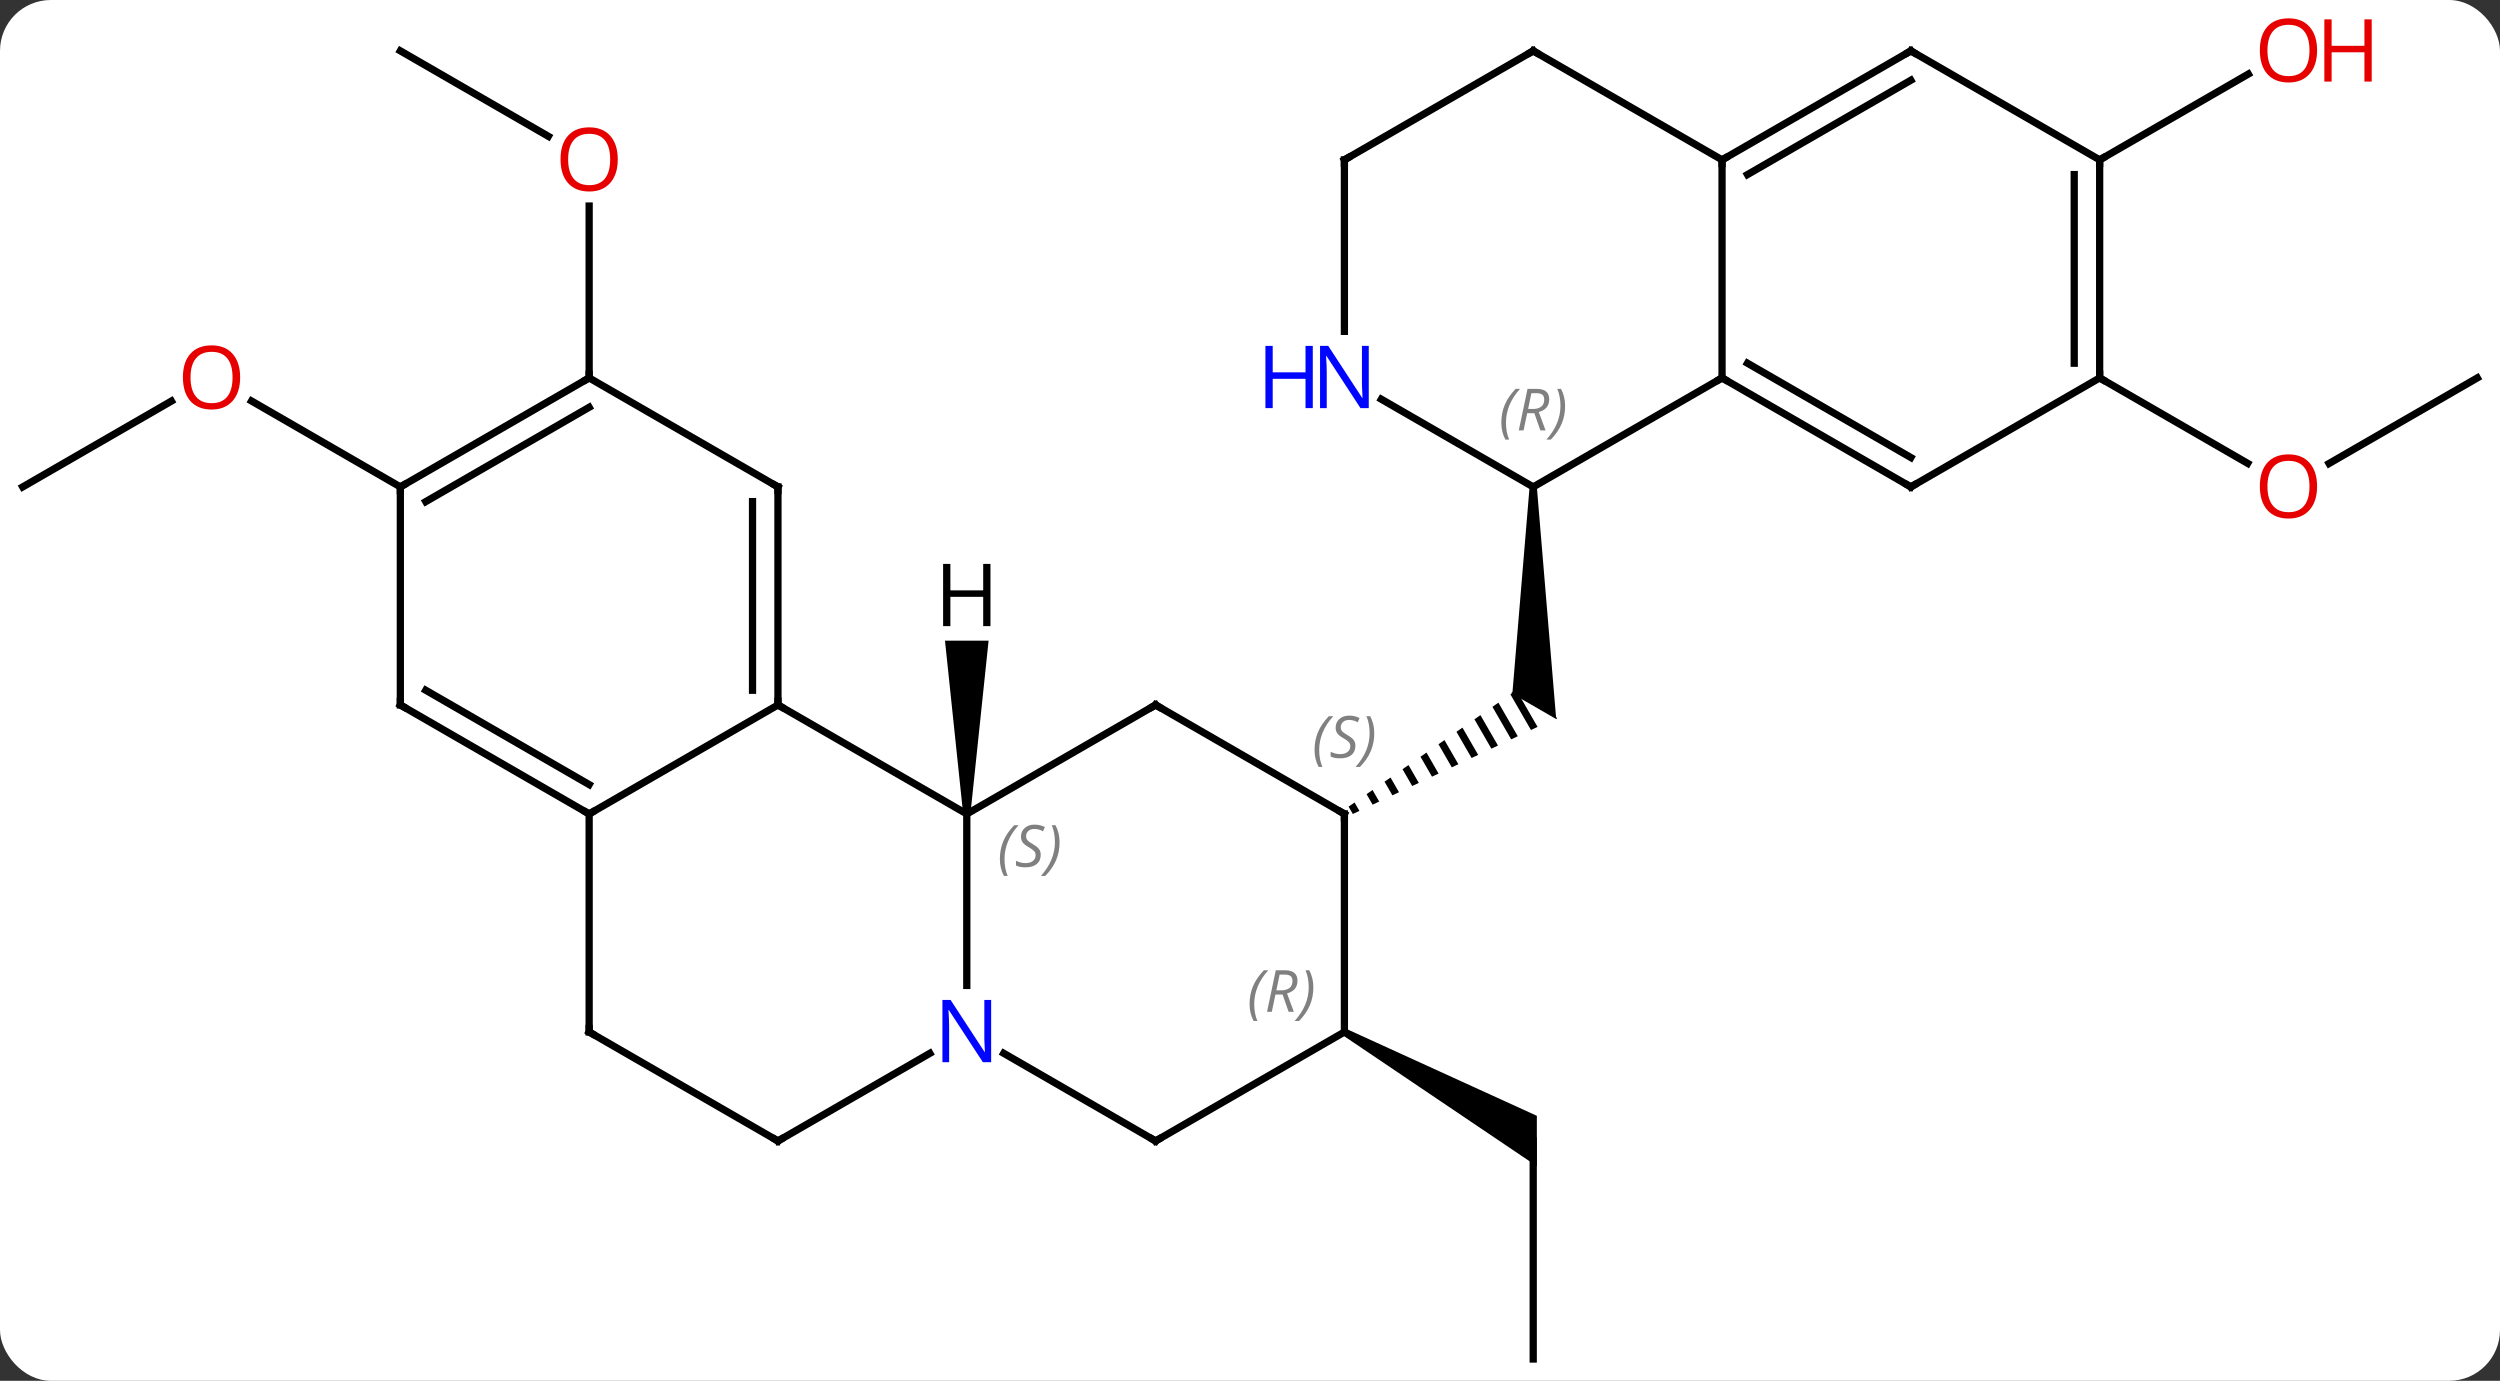 <svg width="344" viewBox="0 0 344 190" style="fill-opacity:1; color-rendering:auto; color-interpolation:auto; text-rendering:auto; stroke:black; stroke-linecap:square; stroke-miterlimit:10; shape-rendering:auto; stroke-opacity:1; fill:black; stroke-dasharray:none; font-weight:normal; stroke-width:1; font-family:'Open Sans'; font-style:normal; stroke-linejoin:miter; font-size:12; stroke-dashoffset:0; image-rendering:auto;" height="190" class="cas-substance-image" xmlns:xlink="http://www.w3.org/1999/xlink" xmlns="http://www.w3.org/2000/svg"><rect x="0" y="0" width="344" height="190" fill="#333333" stroke="none"/><svg class="cas-substance-single-component"><rect y="0" x="0" width="344" stroke="none" ry="7" rx="7" height="190" fill="white" class="cas-substance-group"/><svg y="0" x="0" width="344" viewBox="0 0 344 190" style="fill:black;" height="190" class="cas-substance-single-component-image"><svg><g><g transform="translate(172,97)" style="text-rendering:geometricPrecision; color-rendering:optimizeQuality; color-interpolation:linearRGB; stroke-linecap:butt; image-rendering:optimizeQuality;"><path style="stroke:none;" d="M36.108 -1.653 L35.83 -1.46 L38.661 3.451 L39.569 3.023 L39.569 3.023 L37.255 -0.99 L36.108 -1.653 ZM34.181 -0.315 L33.356 0.258 L35.938 4.734 L36.846 4.306 L34.181 -0.315 ZM31.707 1.402 L30.882 1.975 L33.214 6.018 L34.122 5.59 L34.122 5.59 L31.707 1.402 ZM29.233 3.119 L28.408 3.692 L30.49 7.302 L31.398 6.874 L31.398 6.874 L29.233 3.119 ZM26.759 4.837 L25.934 5.409 L25.934 5.409 L27.766 8.586 L27.766 8.586 L28.674 8.158 L28.674 8.158 L26.759 4.837 ZM24.285 6.554 L23.46 7.126 L25.043 9.87 L25.95 9.442 L24.285 6.554 ZM21.811 8.271 L20.986 8.843 L22.319 11.154 L22.319 11.154 L23.227 10.726 L21.811 8.271 ZM19.337 9.988 L18.512 10.56 L18.512 10.56 L19.595 12.438 L19.595 12.438 L20.503 12.01 L20.503 12.01 L19.337 9.988 ZM16.863 11.705 L16.038 12.277 L16.038 12.277 L16.871 13.722 L16.871 13.722 L17.779 13.293 L17.779 13.293 L16.863 11.705 ZM14.389 13.422 L13.565 13.995 L13.565 13.995 L14.147 15.005 L14.147 15.005 L15.055 14.577 L15.055 14.577 L14.389 13.422 Z"/><path style="stroke:none;" d="M38.47 -30 L39.47 -30 L42.122 1.82 L36.108 -1.653 Z"/><line y2="-1.653" y1="1.82" x2="36.108" x1="42.122" style="fill:none; stroke-linejoin:bevel; stroke-width:0.2;"/><line y2="-90" y1="-78.241" x2="-116.913" x1="-96.547" style="fill:none;"/><line y2="-45" y1="-68.648" x2="-90.933" x1="-90.933" style="fill:none;"/><line y2="90" y1="60" x2="38.97" x1="38.97" style="fill:none;"/><path style="stroke:none;" d="M12.74 45.433 L13.24 44.567 L39.47 56.536 L39.47 63.464 Z"/><line y2="-30" y1="-41.811" x2="-168.876" x1="-148.416" style="fill:none;"/><line y2="-30" y1="-41.821" x2="-116.913" x1="-137.388" style="fill:none;"/><line y2="-45" y1="-33.226" x2="168.876" x1="148.481" style="fill:none;"/><line y2="-45" y1="-33.241" x2="116.913" x1="137.279" style="fill:none;"/><line y2="-75" y1="-86.811" x2="116.913" x1="137.37" style="fill:none;"/><line y2="0" y1="15" x2="-64.953" x1="-38.97" style="fill:none;"/><line y2="38.594" y1="15" x2="-38.97" x1="-38.97" style="fill:none;"/><line y2="0" y1="15" x2="-12.99" x1="-38.97" style="fill:none;"/><line y2="15" y1="0" x2="-90.933" x1="-64.953" style="fill:none;"/><line y2="-30" y1="0" x2="-64.953" x1="-64.953" style="fill:none;"/><line y2="-27.979" y1="-2.021" x2="-68.453" x1="-68.453" style="fill:none;"/><line y2="60" y1="47.935" x2="-12.99" x1="-33.886" style="fill:none;"/><line y2="60" y1="47.935" x2="-64.953" x1="-44.054" style="fill:none;"/><line y2="15" y1="0" x2="12.99" x1="-12.99" style="fill:none;"/><line y2="0" y1="15" x2="-116.913" x1="-90.933" style="fill:none;"/><line y2="-2.021" y1="10.959" x2="-113.413" x1="-90.933" style="fill:none;"/><line y2="45" y1="15" x2="-90.933" x1="-90.933" style="fill:none;"/><line y2="-45" y1="-30" x2="-90.933" x1="-64.953" style="fill:none;"/><line y2="45" y1="60" x2="12.99" x1="-12.99" style="fill:none;"/><line y2="45" y1="60" x2="-90.933" x1="-64.953" style="fill:none;"/><line y2="45" y1="15" x2="12.99" x1="12.99" style="fill:none;"/><line y2="-30" y1="0" x2="-116.913" x1="-116.913" style="fill:none;"/><line y2="-30" y1="-45" x2="-116.913" x1="-90.933" style="fill:none;"/><line y2="-27.979" y1="-40.959" x2="-113.413" x1="-90.933" style="fill:none;"/><line y2="-45" y1="-30" x2="64.953" x1="38.97" style="fill:none;"/><line y2="-42.065" y1="-30" x2="18.074" x1="38.97" style="fill:none;"/><line y2="-75" y1="-45" x2="64.953" x1="64.953" style="fill:none;"/><line y2="-30" y1="-45" x2="90.933" x1="64.953" style="fill:none;"/><line y2="-34.041" y1="-47.021" x2="90.933" x1="68.453" style="fill:none;"/><line y2="-75" y1="-51.406" x2="12.99" x1="12.99" style="fill:none;"/><line y2="-90" y1="-75" x2="90.933" x1="64.953" style="fill:none;"/><line y2="-85.959" y1="-72.979" x2="90.933" x1="68.453" style="fill:none;"/><line y2="-90" y1="-75" x2="38.97" x1="64.953" style="fill:none;"/><line y2="-45" y1="-30" x2="116.913" x1="90.933" style="fill:none;"/><line y2="-90" y1="-75" x2="38.97" x1="12.99" style="fill:none;"/><line y2="-75" y1="-90" x2="116.913" x1="90.933" style="fill:none;"/><line y2="-75" y1="-45" x2="116.913" x1="116.913" style="fill:none;"/><line y2="-72.979" y1="-47.021" x2="113.413" x1="113.413" style="fill:none;"/><path style="stroke:none;" d="M-38.47 15 L-39.47 15 L-41.97 -8.844 L-35.97 -8.844 Z"/></g><g transform="translate(172,97)" style="fill:rgb(230,0,0); text-rendering:geometricPrecision; color-rendering:optimizeQuality; image-rendering:optimizeQuality; font-family:'Open Sans'; stroke:rgb(230,0,0); color-interpolation:linearRGB;"><path style="stroke:none;" d="M-86.996 -75.07 Q-86.996 -73.008 -88.035 -71.828 Q-89.074 -70.648 -90.917 -70.648 Q-92.808 -70.648 -93.839 -71.812 Q-94.871 -72.977 -94.871 -75.086 Q-94.871 -77.18 -93.839 -78.328 Q-92.808 -79.477 -90.917 -79.477 Q-89.058 -79.477 -88.027 -78.305 Q-86.996 -77.133 -86.996 -75.07 ZM-93.824 -75.07 Q-93.824 -73.336 -93.081 -72.43 Q-92.339 -71.523 -90.917 -71.523 Q-89.496 -71.523 -88.769 -72.422 Q-88.042 -73.32 -88.042 -75.07 Q-88.042 -76.805 -88.769 -77.695 Q-89.496 -78.586 -90.917 -78.586 Q-92.339 -78.586 -93.081 -77.688 Q-93.824 -76.789 -93.824 -75.07 Z"/><path style="stroke:none;" d="M-138.956 -45.07 Q-138.956 -43.008 -139.995 -41.828 Q-141.034 -40.648 -142.877 -40.648 Q-144.768 -40.648 -145.799 -41.812 Q-146.831 -42.977 -146.831 -45.086 Q-146.831 -47.18 -145.799 -48.328 Q-144.768 -49.477 -142.877 -49.477 Q-141.018 -49.477 -139.987 -48.305 Q-138.956 -47.133 -138.956 -45.07 ZM-145.784 -45.07 Q-145.784 -43.336 -145.041 -42.43 Q-144.299 -41.523 -142.877 -41.523 Q-141.456 -41.523 -140.729 -42.422 Q-140.002 -43.32 -140.002 -45.07 Q-140.002 -46.805 -140.729 -47.695 Q-141.456 -48.586 -142.877 -48.586 Q-144.299 -48.586 -145.041 -47.688 Q-145.784 -46.789 -145.784 -45.07 Z"/><path style="stroke:none;" d="M146.831 -30.07 Q146.831 -28.008 145.791 -26.828 Q144.752 -25.648 142.909 -25.648 Q141.018 -25.648 139.987 -26.812 Q138.956 -27.977 138.956 -30.086 Q138.956 -32.18 139.987 -33.328 Q141.018 -34.477 142.909 -34.477 Q144.768 -34.477 145.799 -33.305 Q146.831 -32.133 146.831 -30.07 ZM140.002 -30.07 Q140.002 -28.336 140.745 -27.43 Q141.487 -26.523 142.909 -26.523 Q144.331 -26.523 145.057 -27.422 Q145.784 -28.32 145.784 -30.07 Q145.784 -31.805 145.057 -32.695 Q144.331 -33.586 142.909 -33.586 Q141.487 -33.586 140.745 -32.688 Q140.002 -31.789 140.002 -30.07 Z"/><path style="stroke:none;" d="M146.831 -90.07 Q146.831 -88.008 145.791 -86.828 Q144.752 -85.648 142.909 -85.648 Q141.018 -85.648 139.987 -86.812 Q138.956 -87.977 138.956 -90.086 Q138.956 -92.18 139.987 -93.328 Q141.018 -94.477 142.909 -94.477 Q144.768 -94.477 145.799 -93.305 Q146.831 -92.133 146.831 -90.07 ZM140.002 -90.07 Q140.002 -88.336 140.745 -87.43 Q141.487 -86.523 142.909 -86.523 Q144.331 -86.523 145.057 -87.422 Q145.784 -88.32 145.784 -90.07 Q145.784 -91.805 145.057 -92.695 Q144.331 -93.586 142.909 -93.586 Q141.487 -93.586 140.745 -92.688 Q140.002 -91.789 140.002 -90.07 Z"/><path style="stroke:none;" d="M154.346 -85.773 L153.346 -85.773 L153.346 -89.805 L148.831 -89.805 L148.831 -85.773 L147.831 -85.773 L147.831 -94.336 L148.831 -94.336 L148.831 -90.695 L153.346 -90.695 L153.346 -94.336 L154.346 -94.336 L154.346 -85.773 Z"/></g><g transform="translate(172,97)" style="font-size:8.4px; fill:gray; text-rendering:geometricPrecision; image-rendering:optimizeQuality; color-rendering:optimizeQuality; font-family:'Open Sans'; font-style:italic; stroke:gray; color-interpolation:linearRGB;"><path style="stroke:none;" d="M-34.418 21.203 Q-34.418 19.875 -33.95 18.75 Q-33.481 17.625 -32.45 16.547 L-31.84 16.547 Q-32.809 17.609 -33.293 18.781 Q-33.778 19.953 -33.778 21.187 Q-33.778 22.516 -33.34 23.531 L-33.856 23.531 Q-34.418 22.5 -34.418 21.203 ZM-28.796 20.609 Q-28.796 21.437 -29.343 21.891 Q-29.889 22.344 -30.889 22.344 Q-31.296 22.344 -31.608 22.289 Q-31.921 22.234 -32.202 22.094 L-32.202 21.437 Q-31.577 21.766 -30.874 21.766 Q-30.249 21.766 -29.874 21.469 Q-29.499 21.172 -29.499 20.656 Q-29.499 20.344 -29.702 20.117 Q-29.905 19.891 -30.468 19.562 Q-31.061 19.234 -31.288 18.906 Q-31.514 18.578 -31.514 18.125 Q-31.514 17.391 -30.999 16.93 Q-30.483 16.469 -29.639 16.469 Q-29.264 16.469 -28.928 16.547 Q-28.593 16.625 -28.218 16.797 L-28.483 17.391 Q-28.733 17.234 -29.053 17.148 Q-29.374 17.062 -29.639 17.062 Q-30.171 17.062 -30.491 17.336 Q-30.811 17.609 -30.811 18.078 Q-30.811 18.281 -30.741 18.43 Q-30.671 18.578 -30.53 18.711 Q-30.389 18.844 -29.968 19.094 Q-29.405 19.437 -29.202 19.633 Q-28.999 19.828 -28.897 20.062 Q-28.796 20.297 -28.796 20.609 ZM-26.201 18.891 Q-26.201 20.219 -26.678 21.352 Q-27.154 22.484 -28.17 23.531 L-28.779 23.531 Q-26.842 21.375 -26.842 18.891 Q-26.842 17.562 -27.279 16.547 L-26.764 16.547 Q-26.201 17.609 -26.201 18.891 Z"/></g><g transform="translate(172,97)" style="stroke-linecap:butt; font-size:8.4px; text-rendering:geometricPrecision; image-rendering:optimizeQuality; color-rendering:optimizeQuality; font-family:'Open Sans'; font-style:italic; color-interpolation:linearRGB; stroke-miterlimit:5;"><path style="fill:none;" d="M-64.953 -0.5 L-64.953 0 L-64.52 0.25"/></g><g transform="translate(172,97)" style="stroke-linecap:butt; fill:rgb(0,5,255); text-rendering:geometricPrecision; color-rendering:optimizeQuality; image-rendering:optimizeQuality; font-family:'Open Sans'; stroke:rgb(0,5,255); color-interpolation:linearRGB; stroke-miterlimit:5;"><path style="stroke:none;" d="M-35.618 49.156 L-36.759 49.156 L-41.447 41.969 L-41.493 41.969 Q-41.4 43.234 -41.4 44.281 L-41.4 49.156 L-42.322 49.156 L-42.322 40.594 L-41.197 40.594 L-36.525 47.75 L-36.478 47.75 Q-36.478 47.594 -36.525 46.734 Q-36.572 45.875 -36.556 45.5 L-36.556 40.594 L-35.618 40.594 L-35.618 49.156 Z"/><path style="fill:none; stroke:black;" d="M-13.423 0.25 L-12.99 0 L-12.557 0.25"/><path style="fill:none; stroke:black;" d="M-91.366 14.75 L-90.933 15 L-90.5 14.75"/><path style="fill:none; stroke:black;" d="M-64.953 -29.5 L-64.953 -30 L-65.386 -30.25"/><path style="fill:none; stroke:black;" d="M-13.423 59.75 L-12.99 60 L-12.557 59.75"/><path style="fill:none; stroke:black;" d="M-64.52 59.75 L-64.953 60 L-65.386 59.75"/><path style="fill:none; stroke:black;" d="M12.557 14.75 L12.99 15 L12.99 15.5"/></g><g transform="translate(172,97)" style="stroke-linecap:butt; font-size:8.4px; fill:gray; text-rendering:geometricPrecision; image-rendering:optimizeQuality; color-rendering:optimizeQuality; font-family:'Open Sans'; font-style:italic; stroke:gray; color-interpolation:linearRGB; stroke-miterlimit:5;"><path style="stroke:none;" d="M8.882 6.203 Q8.882 4.875 9.35 3.75 Q9.819 2.625 10.85 1.547 L11.46 1.547 Q10.491 2.609 10.007 3.781 Q9.522 4.953 9.522 6.188 Q9.522 7.516 9.96 8.531 L9.444 8.531 Q8.882 7.5 8.882 6.203 ZM14.504 5.609 Q14.504 6.438 13.957 6.891 Q13.41 7.344 12.41 7.344 Q12.004 7.344 11.691 7.289 Q11.379 7.234 11.098 7.094 L11.098 6.438 Q11.723 6.766 12.426 6.766 Q13.051 6.766 13.426 6.469 Q13.801 6.172 13.801 5.656 Q13.801 5.344 13.598 5.117 Q13.395 4.891 12.832 4.562 Q12.238 4.234 12.012 3.906 Q11.785 3.578 11.785 3.125 Q11.785 2.391 12.301 1.93 Q12.816 1.469 13.66 1.469 Q14.035 1.469 14.371 1.547 Q14.707 1.625 15.082 1.797 L14.816 2.391 Q14.566 2.234 14.246 2.148 Q13.926 2.062 13.66 2.062 Q13.129 2.062 12.809 2.336 Q12.488 2.609 12.488 3.078 Q12.488 3.281 12.559 3.43 Q12.629 3.578 12.77 3.711 Q12.91 3.844 13.332 4.094 Q13.895 4.438 14.098 4.633 Q14.301 4.828 14.402 5.062 Q14.504 5.297 14.504 5.609 ZM17.099 3.891 Q17.099 5.219 16.622 6.352 Q16.145 7.484 15.13 8.531 L14.52 8.531 Q16.458 6.375 16.458 3.891 Q16.458 2.562 16.02 1.547 L16.536 1.547 Q17.099 2.609 17.099 3.891 Z"/><path style="fill:none; stroke:black;" d="M-116.48 0.25 L-116.913 0 L-116.913 -0.5"/><path style="fill:none; stroke:black;" d="M-90.933 44.5 L-90.933 45 L-90.5 45.25"/><path style="fill:none; stroke:black;" d="M-91.366 -44.75 L-90.933 -45 L-90.933 -45.5"/><path style="stroke:none;" d="M-0.059 41.164 Q-0.059 39.836 0.41 38.711 Q0.879 37.586 1.91 36.508 L2.519 36.508 Q1.55 37.57 1.066 38.742 Q0.582 39.914 0.582 41.148 Q0.582 42.477 1.019 43.492 L0.504 43.492 Q-0.059 42.461 -0.059 41.164 ZM3.501 39.852 L3.001 42.227 L2.345 42.227 L3.548 36.508 L4.798 36.508 Q6.532 36.508 6.532 37.945 Q6.532 39.305 5.095 39.695 L6.032 42.227 L5.314 42.227 L4.486 39.852 L3.501 39.852 ZM4.079 37.102 Q3.689 39.023 3.626 39.273 L4.282 39.273 Q5.032 39.273 5.439 38.945 Q5.845 38.617 5.845 37.992 Q5.845 37.523 5.587 37.312 Q5.329 37.102 4.736 37.102 L4.079 37.102 ZM8.719 38.852 Q8.719 40.18 8.242 41.312 Q7.765 42.445 6.75 43.492 L6.14 43.492 Q8.078 41.336 8.078 38.852 Q8.078 37.523 7.64 36.508 L8.156 36.508 Q8.719 37.57 8.719 38.852 Z"/><path style="fill:none; stroke:black;" d="M-116.48 -30.25 L-116.913 -30 L-116.913 -29.5"/><path style="stroke:none;" d="M34.582 -38.836 Q34.582 -40.164 35.05 -41.289 Q35.519 -42.414 36.55 -43.492 L37.16 -43.492 Q36.191 -42.43 35.707 -41.258 Q35.222 -40.086 35.222 -38.852 Q35.222 -37.523 35.66 -36.508 L35.144 -36.508 Q34.582 -37.539 34.582 -38.836 ZM38.142 -40.148 L37.642 -37.773 L36.985 -37.773 L38.188 -43.492 L39.438 -43.492 Q41.173 -43.492 41.173 -42.055 Q41.173 -40.695 39.735 -40.305 L40.673 -37.773 L39.954 -37.773 L39.126 -40.148 L38.142 -40.148 ZM38.72 -42.898 Q38.329 -40.977 38.267 -40.727 L38.923 -40.727 Q39.673 -40.727 40.079 -41.055 Q40.485 -41.383 40.485 -42.008 Q40.485 -42.477 40.228 -42.688 Q39.97 -42.898 39.376 -42.898 L38.72 -42.898 ZM43.359 -41.148 Q43.359 -39.82 42.882 -38.688 Q42.406 -37.555 41.39 -36.508 L40.781 -36.508 Q42.718 -38.664 42.718 -41.148 Q42.718 -42.477 42.281 -43.492 L42.796 -43.492 Q43.359 -42.43 43.359 -41.148 Z"/><path style="fill:none; stroke:black;" d="M65.386 -44.75 L64.953 -45 L64.52 -44.75"/></g><g transform="translate(172,97)" style="stroke-linecap:butt; fill:rgb(0,5,255); text-rendering:geometricPrecision; color-rendering:optimizeQuality; image-rendering:optimizeQuality; font-family:'Open Sans'; stroke:rgb(0,5,255); color-interpolation:linearRGB; stroke-miterlimit:5;"><path style="stroke:none;" d="M16.342 -40.844 L15.201 -40.844 L10.513 -48.031 L10.467 -48.031 Q10.56 -46.766 10.56 -45.719 L10.56 -40.844 L9.638 -40.844 L9.638 -49.406 L10.763 -49.406 L15.435 -42.25 L15.482 -42.25 Q15.482 -42.406 15.435 -43.266 Q15.388 -44.125 15.404 -44.5 L15.404 -49.406 L16.342 -49.406 L16.342 -40.844 Z"/><path style="stroke:none;" d="M8.638 -40.844 L7.638 -40.844 L7.638 -44.875 L3.123 -44.875 L3.123 -40.844 L2.123 -40.844 L2.123 -49.406 L3.123 -49.406 L3.123 -45.766 L7.638 -45.766 L7.638 -49.406 L8.638 -49.406 L8.638 -40.844 Z"/><path style="fill:none; stroke:black;" d="M65.386 -75.25 L64.953 -75 L64.953 -74.5"/><path style="fill:none; stroke:black;" d="M90.5 -30.25 L90.933 -30 L91.366 -30.25"/><path style="fill:none; stroke:black;" d="M12.99 -74.5 L12.99 -75 L13.423 -75.25"/><path style="fill:none; stroke:black;" d="M90.5 -89.75 L90.933 -90 L91.366 -89.75"/><path style="fill:none; stroke:black;" d="M39.403 -89.75 L38.97 -90 L38.537 -89.75"/><path style="fill:none; stroke:black;" d="M116.913 -45.5 L116.913 -45 L117.346 -44.75"/><path style="fill:none; stroke:black;" d="M116.913 -74.5 L116.913 -75 L117.346 -75.25"/><path style="fill:black; stroke:none;" d="M-35.712 -10.844 L-36.712 -10.844 L-36.712 -14.875 L-41.228 -14.875 L-41.228 -10.844 L-42.228 -10.844 L-42.228 -19.406 L-41.228 -19.406 L-41.228 -15.766 L-36.712 -15.766 L-36.712 -19.406 L-35.712 -19.406 L-35.712 -10.844 Z"/></g></g></svg></svg></svg></svg>